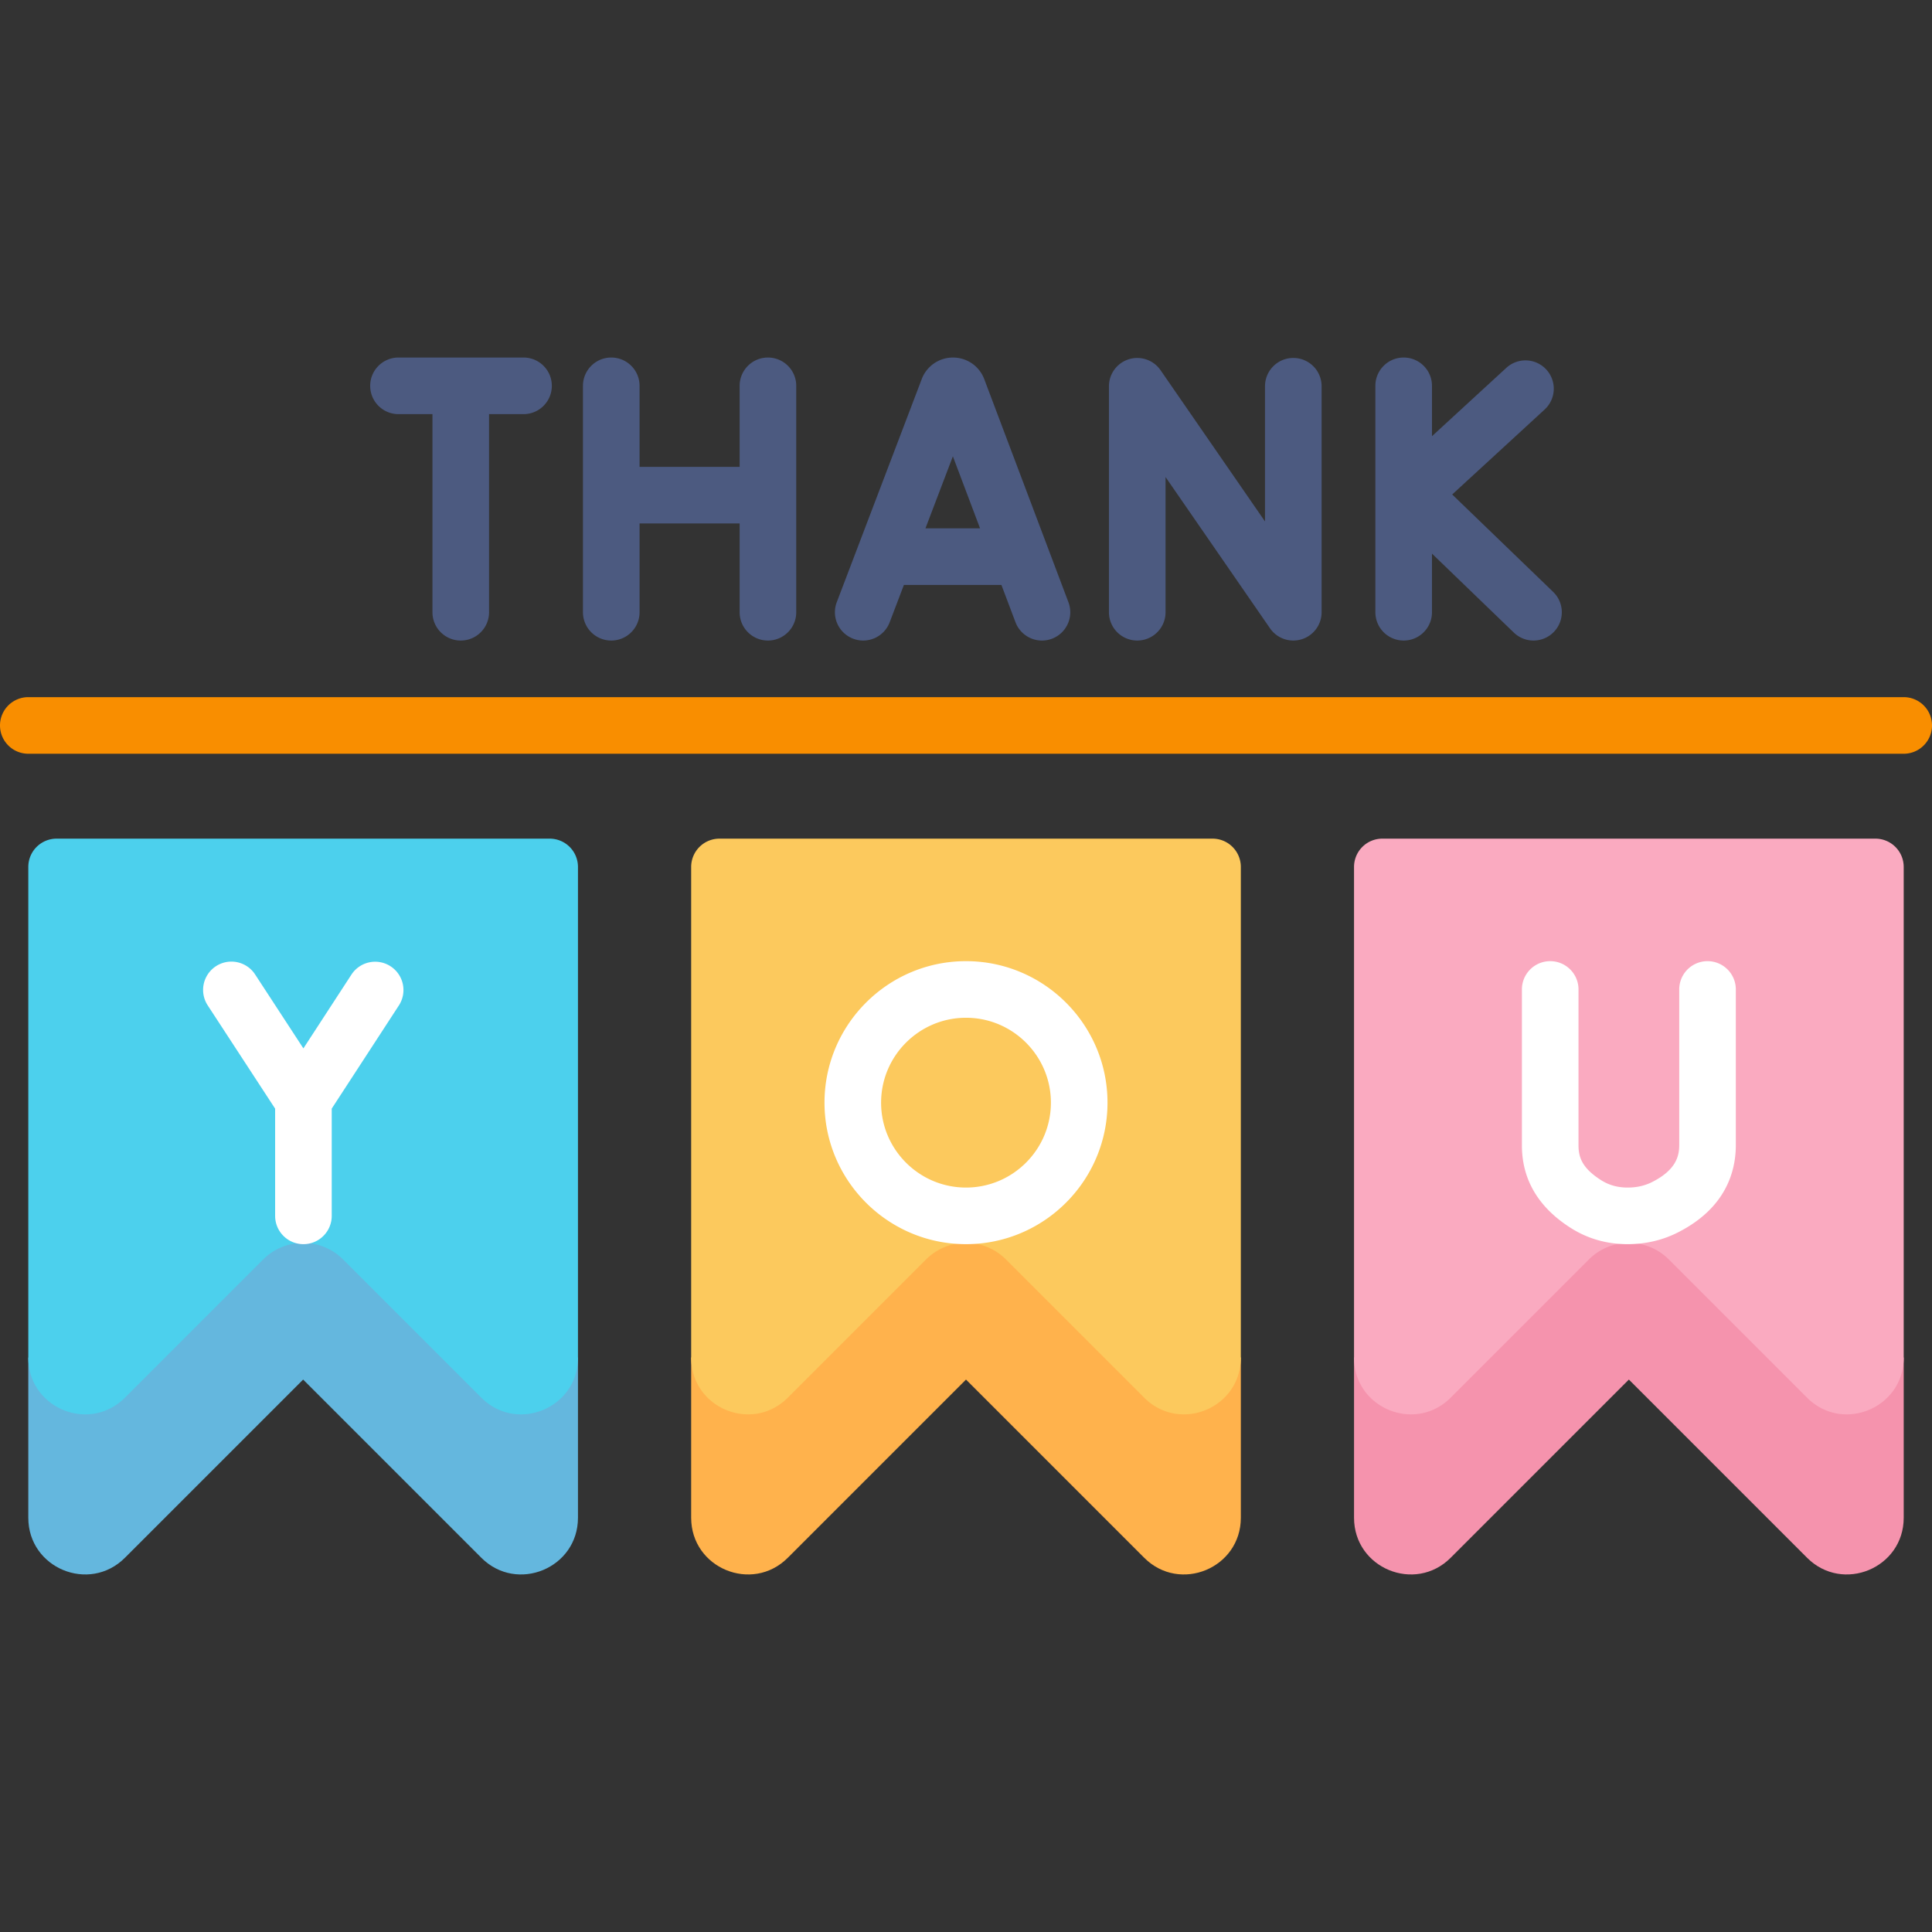 <svg xmlns="http://www.w3.org/2000/svg" version="1.1" xmlns:xlink="http://www.w3.org/1999/xlink" xmlns:svgjs="http://svgjs.com/svgjs" width="512" height="512" x="0" y="0" viewBox="0 0 512 512" style="enable-background:new 0 0 512 512" xml:space="preserve" class=""><rect x="0" y="0" width="512" height="512" fill="#333333" stroke="none"/><g><path fill="#ffb24c" d="m256 293.173-72.833 66.621v42.426c0 13.363 16.157 20.057 25.607 10.606L256 365.599l47.227 47.227c9.449 9.45 25.607 2.757 25.607-10.606v-42.426z" data-original="#ffb24c"></path><path fill="#fcc95d" d="M328.833 359.793V229.75a7.5 7.5 0 0 0-7.5-7.5H190.667a7.5 7.5 0 0 0-7.5 7.5v130.043c0 13.364 16.157 20.056 25.607 10.607l36.62-36.62c5.858-5.858 15.355-5.858 21.213 0l36.62 36.62c9.449 9.449 25.606 2.757 25.606-10.607z" data-original="#fcc95d" class=""></path><path fill="#f593ad" d="m431.667 293.173-72.833 66.621v42.426c0 13.363 16.157 20.057 25.607 10.606l47.227-47.227 47.227 47.227c9.449 9.45 25.607 2.757 25.607-10.606v-42.426z" data-original="#f593ad"></path><path fill="#faaac0" d="M504.5 359.794V229.75a7.5 7.5 0 0 0-7.5-7.5H366.333a7.5 7.5 0 0 0-7.5 7.5v130.043c0 13.364 16.157 20.056 25.607 10.607l36.62-36.62c5.858-5.858 15.355-5.858 21.213 0l36.62 36.62c9.45 9.45 25.607 2.757 25.607-10.606z" data-original="#faaac0" class=""></path><path fill="#64b7de" d="M80.333 293.173 7.5 359.794v42.426c0 13.363 16.157 20.057 25.607 10.606L80.333 365.6l47.227 47.227c9.449 9.45 25.607 2.757 25.607-10.606v-42.426z" data-original="#64b7de" class=""></path><path fill="#4cd0ed" d="M153.167 359.794V229.75a7.5 7.5 0 0 0-7.5-7.5H15a7.5 7.5 0 0 0-7.5 7.5v130.043c0 13.364 16.157 20.056 25.607 10.607l36.62-36.62c5.858-5.858 15.355-5.858 21.213 0l36.62 36.62c9.45 9.45 25.607 2.757 25.607-10.606z" data-original="#4cd0ed" class=""></path><g fill="#4c5a80"><path d="M226.091 169.259a7.5 7.5 0 0 0 9.679-4.34l3.771-9.901h25.846l3.729 9.881a7.503 7.503 0 0 0 7.018 4.854 7.499 7.499 0 0 0 7.015-10.15l-22.324-59.157a8.828 8.828 0 0 0-8.274-5.694 8.831 8.831 0 0 0-8.201 5.507c-.022.056-.045.112-.066.169l-22.53 59.154a7.497 7.497 0 0 0 4.337 9.677zm26.432-48.327 7.202 19.086h-14.472zM371.989 169.75c4.143 0 7.5-3.357 7.5-7.5v-15.537l21.699 20.935a7.475 7.475 0 0 0 5.206 2.103 7.499 7.499 0 0 0 5.208-12.897l-26.754-25.812 24.492-22.513a7.499 7.499 0 0 0 .446-10.597 7.499 7.499 0 0 0-10.597-.446l-19.701 18.109V102.25c0-4.143-3.357-7.5-7.5-7.5s-7.5 3.357-7.5 7.5v60a7.502 7.502 0 0 0 7.501 7.5zM161.99 169.75c4.143 0 7.5-3.357 7.5-7.5v-23.528h26.521v23.528c0 4.143 3.357 7.5 7.5 7.5s7.5-3.357 7.5-7.5v-60c0-4.143-3.357-7.5-7.5-7.5s-7.5 3.357-7.5 7.5v21.472H169.49V102.25c0-4.143-3.357-7.5-7.5-7.5s-7.5 3.357-7.5 7.5v60a7.5 7.5 0 0 0 7.5 7.5zM105.604 109.75h9.001v52.5c0 4.143 3.357 7.5 7.5 7.5s7.5-3.357 7.5-7.5v-52.5h9.135c4.143 0 7.5-3.357 7.5-7.5s-3.357-7.5-7.5-7.5h-33.136c-4.143 0-7.5 3.357-7.5 7.5s3.358 7.5 7.5 7.5zM301.382 169.75c4.143 0 7.5-3.357 7.5-7.5v-35.829l27.686 40.091a7.503 7.503 0 0 0 8.404 2.898 7.501 7.501 0 0 0 5.268-7.16v-59.888c0-4.143-3.357-7.5-7.5-7.5s-7.5 3.357-7.5 7.5v35.829L307.554 98.1a7.502 7.502 0 0 0-13.672 4.262v59.888a7.5 7.5 0 0 0 7.5 7.5z" fill="#4c5a80" data-original="#4c5a80" class=""></path></g><path fill="#ffffff" d="M256 254.716c-20.678 0-37.5 16.822-37.5 37.5s16.822 37.5 37.5 37.5 37.5-16.822 37.5-37.5-16.822-37.5-37.5-37.5zm0 60c-12.406 0-22.5-10.094-22.5-22.5s10.094-22.5 22.5-22.5 22.5 10.094 22.5 22.5-10.094 22.5-22.5 22.5zM103.512 256.083a7.5 7.5 0 0 0-10.377 2.193l-12.732 19.559-12.875-19.72a7.502 7.502 0 0 0-12.561 8.201L72.912 293.8v28.416c0 4.143 3.357 7.5 7.5 7.5s7.5-3.357 7.5-7.5v-28.423l17.793-27.333a7.5 7.5 0 0 0-2.193-10.377zM452.513 254.716a7.499 7.499 0 0 0-7.5 7.5v41.243c0 2.874-.816 6.585-7.183 9.791-1.958.986-4.084 1.466-6.5 1.466-2.676-.003-4.976-.652-7.059-1.983-4.938-3.154-5.95-5.972-5.95-9.229v-41.287c0-4.143-3.357-7.5-7.5-7.5s-7.5 3.357-7.5 7.5v41.287c0 9.055 4.332 16.412 12.874 21.87 4.499 2.874 9.575 4.336 15.087 4.343 4.796 0 9.253-1.033 13.295-3.069 12.758-6.425 15.436-16.155 15.436-23.188v-41.243a7.5 7.5 0 0 0-7.5-7.501z" data-original="#ffffff" class=""></path><path fill="#f98e00" d="m504.5 184.751-497-.001a7.5 7.5 0 0 0-7.5 7.5 7.5 7.5 0 0 0 7.5 7.5l497 .001c4.142 0 7.5-3.357 7.5-7.5s-3.357-7.5-7.5-7.5z" data-original="#fffbdb" class=""></path></g></svg>